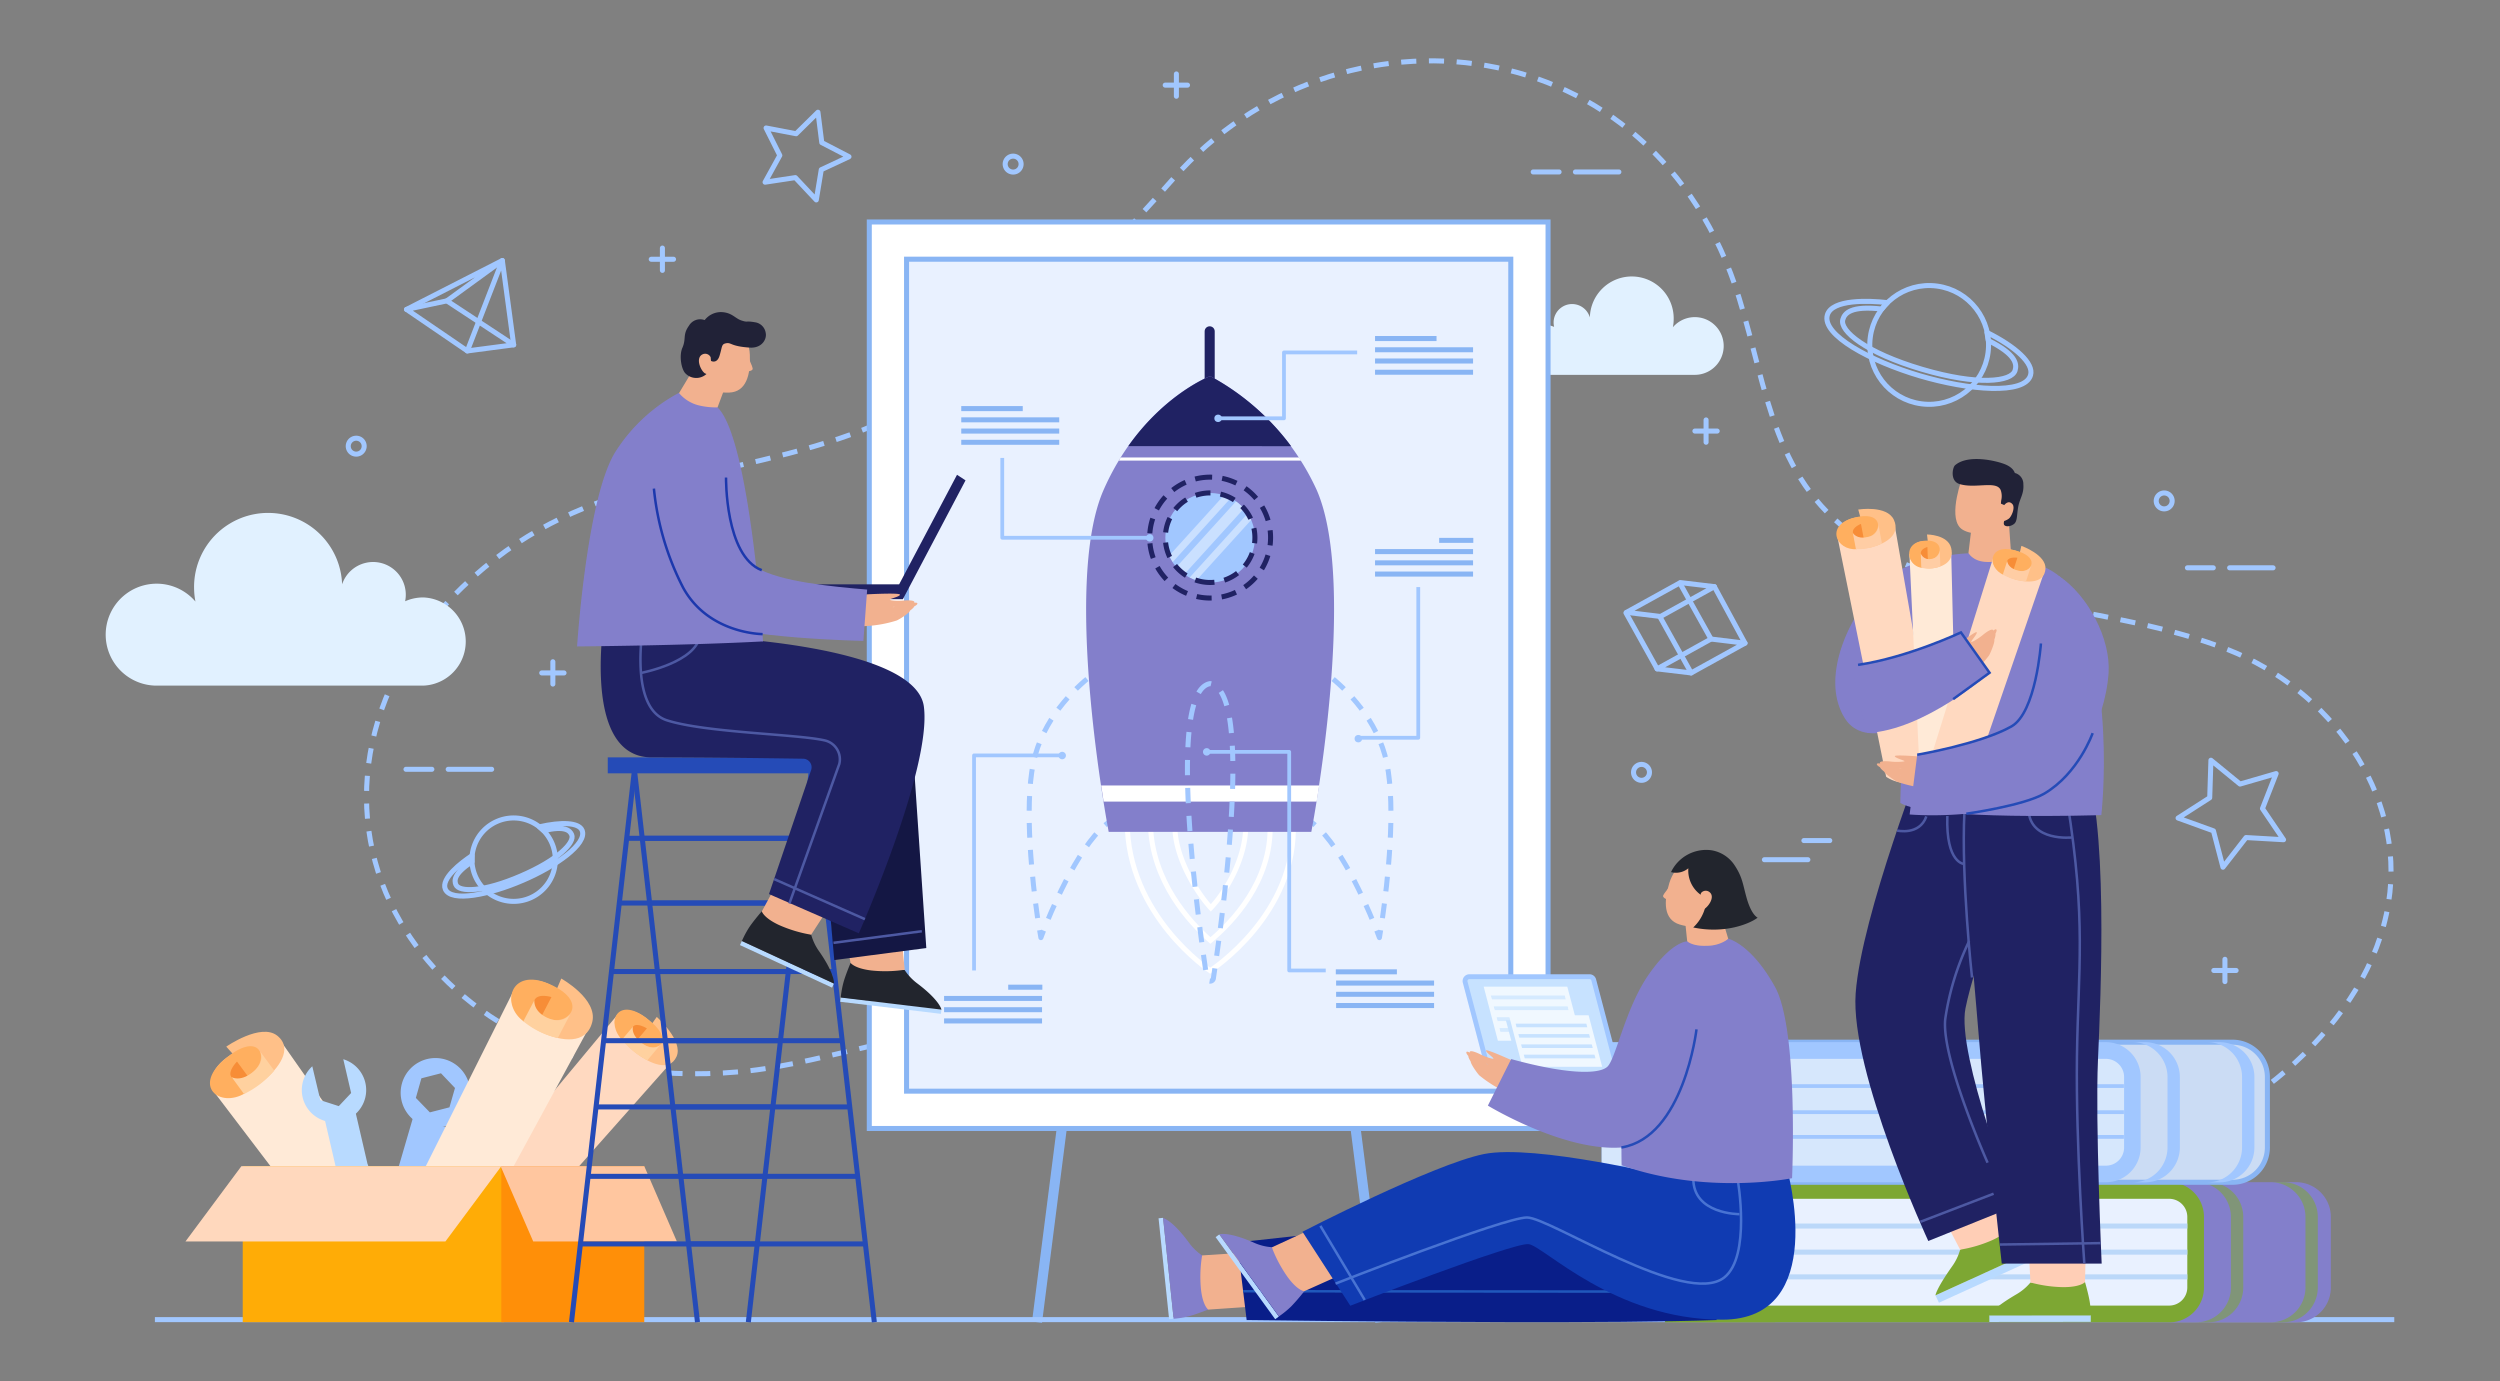 <svg xmlns="http://www.w3.org/2000/svg" xmlns:xlink="http://www.w3.org/1999/xlink" viewBox="0 0 496.33 274.21"><rect x="0" y="0" width="496.33" height="274.21" fill="#808080" stroke="none"/><defs><style>.cls-1,.cls-10,.cls-11,.cls-12,.cls-13,.cls-14,.cls-20,.cls-22,.cls-23,.cls-24,.cls-25,.cls-26,.cls-30,.cls-36,.cls-4,.cls-45,.cls-5,.cls-54,.cls-56,.cls-65,.cls-68,.cls-9{fill:none;}.cls-2{isolation:isolate;}.cls-3{fill:#e1f1ff;}.cls-10,.cls-11,.cls-12,.cls-22,.cls-24,.cls-25,.cls-26,.cls-4,.cls-5,.cls-9{stroke:#a1c7ff;}.cls-10,.cls-11,.cls-12,.cls-13,.cls-22,.cls-23,.cls-24,.cls-26,.cls-4,.cls-5,.cls-9{stroke-linejoin:round;}.cls-5{stroke-dasharray:3.01 2.5;}.cls-16,.cls-6,.cls-7{fill:#fff;}.cls-23,.cls-31,.cls-6,.cls-7,.cls-8{stroke:#89b5f4;}.cls-14,.cls-20,.cls-25,.cls-30,.cls-31,.cls-36,.cls-45,.cls-54,.cls-56,.cls-6,.cls-65,.cls-68,.cls-7,.cls-8{stroke-miterlimit:10;}.cls-13,.cls-6{stroke-width:2px;}.cls-29,.cls-8{fill:#e9f1ff;}.cls-9{stroke-dasharray:2.99 2.49;}.cls-10{stroke-dasharray:2.92 2.43;}.cls-11{stroke-dasharray:2.99 2.49;}.cls-12{stroke-dasharray:2.92 2.43;}.cls-13,.cls-20{stroke:#202263;}.cls-13,.cls-25,.cls-26{stroke-linecap:round;}.cls-14{stroke:#fff;}.cls-15{fill:#837fcb;}.cls-17{fill:#a1c7ff;}.cls-18{clip-path:url(#clip-path);}.cls-19{opacity:0.44;}.cls-20{stroke-dasharray:3 2;}.cls-21{fill:#202263;}.cls-22{stroke-dasharray:3.03 2.52;}.cls-24{stroke-width:0.75px;}.cls-27,.cls-28{fill:#7da733;}.cls-27{opacity:0.55;}.cls-27,.cls-47{mix-blend-mode:multiply;}.cls-30{stroke:#bbd8f9;}.cls-31{fill:#cbdcf4;}.cls-32{fill:#d6e7fc;}.cls-33{fill:#fe881c;}.cls-34{fill:#b8daff;}.cls-35{fill:#ffceb6;}.cls-36{stroke:#4d59a3;}.cls-36,.cls-45,.cls-54,.cls-56,.cls-68{stroke-width:0.5px;}.cls-37,.cls-57{fill:#f2b18f;}.cls-38{fill:#212237;}.cls-39{fill:#ffd9c0;}.cls-40{fill:#ffc088;}.cls-41{fill:#ffaf5f;}.cls-42{fill:#f78d37;}.cls-43{fill:#ffcda4;}.cls-44{fill:#ffead7;}.cls-45,.cls-65{stroke:#254bb7;}.cls-46,.cls-47{fill:#c7e2ff;}.cls-48{fill:#f0f8ff;}.cls-49{clip-path:url(#clip-path-2);}.cls-50{opacity:0.35;}.cls-51{fill:#a4d0ff;}.cls-52{clip-path:url(#clip-path-3);}.cls-53{fill:#091e89;}.cls-54{stroke:#2058bc;}.cls-55{fill:#103bb2;}.cls-56{stroke:#4873d3;}.cls-57{fill-rule:evenodd;}.cls-58{fill:#22252d;}.cls-59{fill:#ffd19f;}.cls-60{fill:#6486f2;}.cls-61{fill:#ffac06;}.cls-62{fill:#ff8f08;}.cls-63{fill:#ffd8bd;}.cls-64{fill:#ffc69f;}.cls-66{fill:#254bb7;}.cls-67{fill:#141744;}.cls-68{stroke:#1c38ad;}</style><clipPath id="clip-path"><circle class="cls-1" cx="240.25" cy="106.76" r="8.89" transform="translate(-22.55 99.48) rotate(-22.37)"/></clipPath><clipPath id="clip-path-2"><polygon class="cls-1" points="312.89 206.01 298.16 206.01 295.65 196.49 310.38 196.49 312.89 206.01"/></clipPath><clipPath id="clip-path-3"><polygon class="cls-1" points="317.04 211.21 303 211.21 300.61 202.14 314.65 202.14 317.04 211.21"/></clipPath></defs><title>hero-people-3-purple</title><g class="cls-2"><g id="Layer_1" data-name="Layer 1"><path class="cls-3" d="M306.54,64.47a5,5,0,0,1,2,.43,4.14,4.14,0,0,1-.1-.87,3.67,3.67,0,0,1,7.2-1,8.32,8.32,0,0,1,16.64.36,8.22,8.22,0,0,1-.16,1.58,5.73,5.73,0,1,1,4.36,9.45H306.54a5,5,0,1,1,0-9.91Z"/><path class="cls-4" d="M210.14,204.15c-.49-.1-1-.2-1.48-.28"/><path class="cls-5" d="M206.19,203.52c-18.21-1.94-41.44,7.68-59.28,9.26C110.67,216,89.07,199.4,79.54,183.11c-11.93-20.41-8.27-46.84,12.27-66.56,23-22,46.75-20.16,75-29.55C192.2,78.55,213.52,57.45,233,35.4c32.65-37,95.47-30.62,112.27,23.76C351,77.71,352.09,96.09,370,107.54c21.53,13.8,49.09,12.31,72.42,21.48,19.84,7.81,35.29,28.25,31.78,50.21-3.9,24.35-28.57,43.53-50.94,50.15-23.21,6.88-45.11,4.18-68.46,5.19"/><path class="cls-4" d="M353.49,234.62l-1.49.08"/><line class="cls-6" x1="205.88" y1="262.49" x2="211.22" y2="220.7"/><line class="cls-6" x1="274.04" y1="262.49" x2="268.7" y2="220.7"/><rect class="cls-7" x="172.58" y="44.07" width="134.76" height="179.97"/><rect class="cls-8" x="157.37" y="74.07" width="165.17" height="119.96" transform="translate(374.01 -105.91) rotate(90)"/><path class="cls-4" d="M217.73,133.31c.76-.56,1.23-.84,1.23-.84s.2.51.52,1.4"/><path class="cls-9" d="M220.29,136.22c2.51,7.52,7.21,23.89,1.43,26.15s-11.8,15.56-14.08,21.22"/><path class="cls-4" d="M207.18,184.75c-.35.89-.53,1.4-.53,1.4s-.1-.54-.25-1.48"/><path class="cls-10" d="M206,182.27c-1-7-2.7-21.77-.86-30.75,1.79-8.71,8.16-14.76,11.58-17.47"/><path class="cls-4" d="M262.78,133.31c-.77-.56-1.24-.84-1.24-.84s-.19.51-.51,1.4"/><path class="cls-11" d="M260.22,136.22c-2.51,7.52-7.22,23.89-1.43,26.15s11.79,15.56,14.08,21.22"/><path class="cls-4" d="M273.33,184.75l.53,1.4s.1-.54.24-1.48"/><path class="cls-12" d="M274.46,182.27c1-7,2.71-21.77.87-30.75-1.79-8.71-8.17-14.76-11.58-17.47"/><line class="cls-13" x1="240.16" y1="80.94" x2="240.16" y2="65.78"/><path class="cls-14" d="M256.73,163c1,18.5-16.47,29.72-16.47,29.72s-16.5-10.9-16.48-29.72C223.79,154.43,256.27,154.44,256.73,163Z"/><path class="cls-14" d="M240.31,186.72c-4-3.51-11.65-11.67-11.91-23.13,1.21-.9,5.31-2.26,11.68-2.26,6.68,0,10.92,1.47,12.07,2.41C252.5,175,244.51,183.22,240.31,186.72Z"/><path class="cls-14" d="M240.38,180.24c-2.9-3.17-7.32-10.35-7.13-16.67a31.24,31.24,0,0,1,6.75-.67,30.68,30.68,0,0,1,7.31.79C247.46,170.14,243.41,177.07,240.38,180.24Z"/><path class="cls-15" d="M261.39,97.24a48.65,48.65,0,0,0-21.13-22.57c-2.52,1-14.22,6.83-21.15,22.57-8.37,19,1,67.91,1,67.91h40.23S269.76,116.26,261.39,97.24Z"/><path class="cls-16" d="M219.1,159.14h42.3c.16-1,.32-2,.5-3.2H218.61C218.78,157.1,219,158.17,219.1,159.14Z"/><circle class="cls-17" cx="240.25" cy="106.76" r="8.89" transform="translate(-22.55 99.48) rotate(-22.37)"/><g class="cls-18"><g class="cls-19"><rect class="cls-16" x="239.2" y="95.68" width="2.12" height="22.16" transform="translate(133.99 -133.71) rotate(42.2)"/><rect class="cls-16" x="241.67" y="97.78" width="1.37" height="22.16" transform="translate(135.95 -134.58) rotate(42.2)"/><rect class="cls-16" x="237.28" y="93.81" width="1.37" height="22.16" transform="translate(132.14 -132.66) rotate(42.2)"/></g></g><path class="cls-20" d="M240.25,94.73a12,12,0,1,0,12,12A12,12,0,0,0,240.25,94.73Zm0,20.91a8.89,8.89,0,1,1,8.89-8.88A8.89,8.89,0,0,1,240.25,115.64Z"/><path class="cls-21" d="M256.33,88.58a48.83,48.83,0,0,0-16.07-13.91c-2,.83-9.69,4.61-16.26,13.9Z"/><path class="cls-16" d="M222.12,91.45H258.3c-.13-.21-.26-.42-.4-.63H222.5C222.37,91,222.24,91.24,222.12,91.45Z"/><path class="cls-22" d="M240.25,135.72c-8.51,1.41-2.73,44.57-.66,58.41a.66.66,0,0,0,1.32,0C243,180.29,248.77,137.13,240.25,135.72Z"/><line class="cls-23" x1="272.99" y1="67.21" x2="285.2" y2="67.21"/><line class="cls-23" x1="272.99" y1="69.44" x2="292.45" y2="69.44"/><line class="cls-23" x1="272.99" y1="71.67" x2="292.45" y2="71.67"/><line class="cls-23" x1="272.99" y1="73.9" x2="292.45" y2="73.9"/><line class="cls-23" x1="190.84" y1="81.12" x2="203.05" y2="81.12"/><line class="cls-23" x1="190.84" y1="83.35" x2="210.29" y2="83.35"/><line class="cls-23" x1="190.84" y1="85.58" x2="210.29" y2="85.58"/><line class="cls-23" x1="190.84" y1="87.81" x2="210.29" y2="87.81"/><line class="cls-23" x1="285.72" y1="107.28" x2="292.5" y2="107.28"/><line class="cls-23" x1="272.99" y1="109.51" x2="292.45" y2="109.51"/><line class="cls-23" x1="272.99" y1="111.74" x2="292.45" y2="111.74"/><line class="cls-23" x1="272.99" y1="113.97" x2="292.45" y2="113.97"/><line class="cls-23" x1="200.16" y1="195.99" x2="206.94" y2="195.99"/><line class="cls-23" x1="187.43" y1="198.22" x2="206.88" y2="198.22"/><line class="cls-23" x1="187.43" y1="200.46" x2="206.88" y2="200.46"/><line class="cls-23" x1="187.43" y1="202.69" x2="206.88" y2="202.69"/><line class="cls-23" x1="277.33" y1="192.94" x2="265.2" y2="192.94"/><line class="cls-23" x1="284.71" y1="195.17" x2="265.26" y2="195.17"/><line class="cls-23" x1="284.71" y1="197.4" x2="265.26" y2="197.4"/><line class="cls-23" x1="284.71" y1="199.63" x2="265.26" y2="199.63"/><polyline class="cls-24" points="241.83 83.05 254.91 83.05 254.91 69.97 269.44 69.97"/><circle class="cls-17" cx="241.83" cy="83.05" r="0.74"/><polyline class="cls-24" points="228.24 106.76 198.98 106.76 198.98 90.92"/><path class="cls-17" d="M229,106.78a.74.74,0,1,0-.74.74A.74.74,0,0,0,229,106.78Z"/><polyline class="cls-24" points="210.88 149.97 193.38 149.97 193.38 192.67"/><path class="cls-17" d="M211.62,150a.74.74,0,0,0-1.48,0,.74.74,0,1,0,1.48,0Z"/><polyline class="cls-24" points="239.57 149.27 255.95 149.27 255.95 192.67 263.2 192.67"/><path class="cls-17" d="M240.32,149.27a.75.75,0,0,0-.75-.74.74.74,0,0,0-.74.74.75.75,0,0,0,.74.75A.76.76,0,0,0,240.32,149.27Z"/><polyline class="cls-24" points="269.67 146.47 281.57 146.47 281.57 116.55"/><circle class="cls-17" cx="269.67" cy="146.65" r="0.74"/><line class="cls-25" x1="312.77" y1="34.14" x2="321.4" y2="34.14"/><line class="cls-25" x1="350.29" y1="170.68" x2="358.92" y2="170.68"/><line class="cls-25" x1="304.39" y1="34.14" x2="309.53" y2="34.14"/><line class="cls-25" x1="442.65" y1="112.73" x2="451.28" y2="112.73"/><line class="cls-25" x1="434.27" y1="112.73" x2="439.41" y2="112.73"/><line class="cls-25" x1="358.13" y1="166.88" x2="363.27" y2="166.88"/><line class="cls-25" x1="88.98" y1="152.73" x2="97.61" y2="152.73"/><line class="cls-25" x1="80.6" y1="152.73" x2="85.74" y2="152.73"/><path class="cls-25" d="M72.3,88.58A1.58,1.58,0,1,1,70.72,87,1.57,1.57,0,0,1,72.3,88.58Z"/><path class="cls-25" d="M202.72,32.56A1.58,1.58,0,1,1,201.14,31,1.58,1.58,0,0,1,202.72,32.56Z"/><path class="cls-25" d="M431.24,99.44a1.58,1.58,0,1,1-1.58-1.57A1.57,1.57,0,0,1,431.24,99.44Z"/><path class="cls-25" d="M327.47,153.33a1.58,1.58,0,1,1-1.58-1.57A1.57,1.57,0,0,1,327.47,153.33Z"/><line class="cls-25" x1="109.76" y1="131.38" x2="109.76" y2="135.81"/><line class="cls-25" x1="111.98" y1="133.6" x2="107.55" y2="133.6"/><line class="cls-25" x1="233.55" y1="14.68" x2="233.55" y2="19.11"/><line class="cls-25" x1="235.76" y1="16.9" x2="231.33" y2="16.9"/><line class="cls-25" x1="131.51" y1="49.25" x2="131.51" y2="53.68"/><line class="cls-25" x1="133.72" y1="51.47" x2="129.29" y2="51.47"/><line class="cls-25" x1="338.71" y1="83.37" x2="338.71" y2="87.8"/><line class="cls-25" x1="340.92" y1="85.58" x2="336.49" y2="85.58"/><line class="cls-25" x1="441.72" y1="190.45" x2="441.72" y2="194.88"/><line class="cls-25" x1="443.94" y1="192.67" x2="439.51" y2="192.67"/><path class="cls-26" d="M109.58,167.4a8.28,8.28,0,1,1-10.89-4.33A8.28,8.28,0,0,1,109.58,167.4Z"/><path class="cls-26" d="M103.75,174.79c-6.57,2.84-14.18,4.41-15.34,1.74-.9-2.1,3.11-5.22,5.32-6.67l0,1.2c-3.63,2.38-3.58,3.74-3.22,4.58.66,1.53,5.42,1.49,12.89-1.73s10.76-6.66,10.1-8.19c-.37-.85-1.34-1.82-5.55-.81l-.87-.76c4.37-1,7.81-.88,8.48.68C116.69,167.5,110.32,172,103.75,174.79Z"/><circle class="cls-26" cx="383" cy="68.48" r="11.79" transform="translate(265.57 439.41) rotate(-82.57)"/><path class="cls-26" d="M381.15,74.61c-9.78-2.89-19.53-8.11-18.36-12.09.93-3.12,8.16-2.87,11.9-2.44l-1.13,1.27c-6.14-.69-7.34.84-7.7,2.08-.67,2.27,4.57,6.58,15.68,9.87s17.85,2.52,18.52.24c.38-1.26.19-3.2-5.33-5.94L394.47,66c5.73,2.85,9.34,6.16,8.66,8.48C402,78.43,390.93,77.5,381.15,74.61Z"/><polygon class="cls-26" points="346.44 127.69 335.75 133.6 328.99 132.79 339.69 126.87 346.44 127.69"/><polygon class="cls-26" points="340.37 116.47 329.67 122.39 322.91 121.57 333.61 115.66 340.37 116.47"/><line class="cls-26" x1="340.36" y1="116.47" x2="346.44" y2="127.69"/><line class="cls-26" x1="329.56" y1="122.48" x2="335.75" y2="133.6"/><line class="cls-26" x1="322.8" y1="121.67" x2="328.99" y2="132.79"/><line class="cls-26" x1="333.5" y1="115.76" x2="339.69" y2="126.87"/><polygon class="cls-26" points="438.7 158.38 438.94 150.93 444.72 155.66 451.89 153.58 449.17 160.53 453.36 166.71 445.91 166.28 441.33 172.17 439.44 164.95 432.42 162.41 438.7 158.38"/><polygon class="cls-26" points="158.06 26.55 162.39 22.28 163.15 28.31 168.55 31.11 163.05 33.69 162.06 39.69 157.9 35.26 151.89 36.17 154.82 30.85 152.09 25.41 158.06 26.55"/><polygon class="cls-26" points="101.98 68.46 92.78 69.67 80.71 61.43 88.72 59.73 101.98 68.46"/><polyline class="cls-26" points="92.78 69.67 99.73 51.72 101.98 68.46"/><polyline class="cls-26" points="80.71 61.43 99.73 51.72 88.72 59.73"/><path class="cls-3" d="M84,118.61a8.85,8.85,0,0,0-3.57.76A6.49,6.49,0,0,0,67.92,116a14.7,14.7,0,0,0-29.39.64,15.17,15.17,0,0,0,.27,2.79,10.12,10.12,0,1,0-7.69,16.69H84a8.76,8.76,0,0,0,0-17.51Z"/><rect class="cls-17" x="30.75" y="261.49" width="444.59" height="1"/><path class="cls-15" d="M400.6,193.43h14a6.91,6.91,0,0,1,6.91,6.91V303.76a0,0,0,0,1,0,0H393.69a0,0,0,0,1,0,0V200.34A6.91,6.91,0,0,1,400.6,193.43Z" transform="translate(656.18 -158.99) rotate(90)"/><path class="cls-27" d="M453.25,234.7H450.8a6.92,6.92,0,0,1,6.91,6.91v14a6.92,6.92,0,0,1-6.91,6.91h2.45a6.92,6.92,0,0,0,6.91-6.91v-14A6.92,6.92,0,0,0,453.25,234.7Z"/><path class="cls-27" d="M438.45,234.7H436a6.92,6.92,0,0,1,6.91,6.91v14a6.92,6.92,0,0,1-6.91,6.91h2.45a6.92,6.92,0,0,0,6.91-6.91v-14A6.92,6.92,0,0,0,438.45,234.7Z"/><path class="cls-28" d="M377.08,195.09h14A6.91,6.91,0,0,1,398,202V302.1a0,0,0,0,1,0,0H370.16a0,0,0,0,1,0,0V202A6.91,6.91,0,0,1,377.08,195.09Z" transform="translate(632.65 -135.47) rotate(90)"/><path class="cls-29" d="M330.55,238h100.1a3.6,3.6,0,0,1,3.6,3.6v14a3.6,3.6,0,0,1-3.6,3.6H330.55a0,0,0,0,1,0,0V238A0,0,0,0,1,330.55,238Z"/><line class="cls-30" x1="434.25" y1="243.41" x2="337.72" y2="243.41"/><line class="cls-30" x1="434.25" y1="248.59" x2="397.11" y2="248.59"/><line class="cls-30" x1="434.25" y1="253.5" x2="342.37" y2="253.5"/><line class="cls-30" x1="392.1" y1="248.59" x2="354.95" y2="248.59"/><path class="cls-31" d="M388,165.64h14a6.91,6.91,0,0,1,6.91,6.91V276a0,0,0,0,1,0,0H381.1a0,0,0,0,1,0,0V172.55A6.91,6.91,0,0,1,388,165.64Z" transform="translate(615.79 -174.19) rotate(90)"/><path class="cls-17" d="M440.66,206.9h-2.45a6.93,6.93,0,0,1,6.91,6.92v14a6.93,6.93,0,0,1-6.91,6.92h2.45a6.93,6.93,0,0,0,6.91-6.92v-14A6.93,6.93,0,0,0,440.66,206.9Z"/><path class="cls-17" d="M425.85,206.9H423.4a6.94,6.94,0,0,1,6.92,6.92v14a6.94,6.94,0,0,1-6.92,6.92h2.45a6.93,6.93,0,0,0,6.92-6.92v-14A6.93,6.93,0,0,0,425.85,206.9Z"/><path class="cls-17" d="M364.48,167.29h14a6.91,6.91,0,0,1,6.91,6.91v100.1a0,0,0,0,1,0,0H357.57a0,0,0,0,1,0,0V174.21A6.91,6.91,0,0,1,364.48,167.29Z" transform="translate(592.27 -150.67) rotate(90)"/><path class="cls-32" d="M318,210.22h100.1a3.6,3.6,0,0,1,3.6,3.6v14a3.6,3.6,0,0,1-3.6,3.6H318a0,0,0,0,1,0,0V210.22A0,0,0,0,1,318,210.22Z"/><line class="cls-24" x1="421.66" y1="215.62" x2="325.12" y2="215.62"/><line class="cls-24" x1="421.66" y1="220.8" x2="384.51" y2="220.8"/><line class="cls-24" x1="421.66" y1="225.71" x2="329.77" y2="225.71"/><line class="cls-24" x1="379.5" y1="220.8" x2="342.36" y2="220.8"/><path class="cls-33" d="M404.27,251.79a.08.08,0,0,0,0-.15.08.08,0,0,0,0,.15Z"/><polygon class="cls-34" points="384.94 258.63 403.27 250.28 402.58 248.82 384.25 257.17 384.94 258.63"/><path class="cls-28" d="M397.21,243.87l1.75-.35s1.55,1.8,2.44,3.14a10.8,10.8,0,0,1,1.18,2.16l-18.33,8.35s.07-1.17,3.28-5.72a10.47,10.47,0,0,0,1.62-3.35Z"/><path class="cls-35" d="M396.32,237.34l2.64,6.18s-.34,1.28-3.46,2.7a26.17,26.17,0,0,1-6.35,1.88l-4.9-9.42"/><rect class="cls-34" x="394.93" y="261.15" width="20.14" height="1.33" transform="translate(810.29 523.17) rotate(179.94)"/><path class="cls-28" d="M412.2,254.13l1.74.41s.67,2.28.93,3.86a15.26,15.26,0,0,1,.2,2.74l-20.14,0s.52-1.32,5.33-4.14a10.45,10.45,0,0,0,2.85-2.38Z"/><path class="cls-35" d="M414.1,247.82l-.16,6.72s-.84,1-4.26,1a26.25,26.25,0,0,1-6.57-.93l-.56-10.6"/><path class="cls-21" d="M382.41,148.82s-12.86,32.86-14,48.39,14.42,49.17,14.42,49.17l17.38-7s-11.83-30-10-39.2,9.61-29.58,9.61-29.58l2.22-24.4"/><path class="cls-21" d="M413.44,151c5.29,10,3.61,47.33,3.07,59.56s.74,40.3.74,40.3H397.41s-3.4-30.38-4.6-45.65c-1.05-13.28-3.62-36.17-2-51.44"/><path class="cls-36" d="M410.44,159.25c3.8,23.73,2.14,33,1.9,50.56s1.46,41,1.46,41"/><line class="cls-36" x1="397.06" y1="247.08" x2="417.02" y2="246.8"/><path class="cls-36" d="M402.73,160.85c.33,6.33,8.66,5.41,8.66,5.41"/><path class="cls-36" d="M390,161.24c-.66,13.06,1.51,32.82,1.51,32.82"/><path class="cls-36" d="M386.61,162c-.32,9.48,3.38,9.54,3.38,9.54"/><path class="cls-36" d="M382.44,162.08c-1.34,3.86-5.83,2.81-5.83,2.81"/><path class="cls-36" d="M390.93,186.85a53.39,53.39,0,0,0-4.73,15.42c-.88,7.71,8.4,28.56,8.4,28.56"/><line class="cls-36" x1="381.27" y1="242.56" x2="395.79" y2="236.99"/><path class="cls-37" d="M389.66,94.6s-2.93,7.61-.52,10.16c1.25,1.32,5,1.63,6.66.38,1.22-.93,3.11-6.79,2.46-7.84C395.76,93.3,389.66,94.6,389.66,94.6Z"/><path class="cls-37" d="M398.73,102.4l.57,8a5.68,5.68,0,0,1-8.52-.45l.63-5.2Z"/><path class="cls-38" d="M400.7,100.53c.32-1.63,1.15-2.51,1-4.4A2.24,2.24,0,0,0,400,93.9s-.21-1-1.85-1.69-7.37-2.11-10,.15c-.51.43-1.05,3.11.86,3.73,3.14,1,7.39-.77,8.2,1.23a3.59,3.59,0,0,1,.1,2,6.58,6.58,0,0,0-.06.67l1,.43c1.22.51-.74,2.86-.39,3.72.19.46,1.18.47,1.94-.08S400.36,102.31,400.7,100.53Z"/><path class="cls-37" d="M397.65,100.62c.75-1.17,1.47-1.06,1.91-.5.58.75-.28,2.51-.73,2.84-.91.66-1.69.68-1.84-.1"/><path class="cls-15" d="M399.32,110.28a8.45,8.45,0,0,1-4.67,1.29c-2.9,0-3.81-1.72-3.81-1.72s-11.47.3-17.21,5.81c-6.27,6-12.38,18.59-7.49,26.75s18.59-2,18.59-2"/><path class="cls-15" d="M387,112.12c-8.87-2.48-9.73,47.29-9.73,47.29,5.74,3.56,39.91,2.41,39.91,2.41s3.35-28.94-7.22-46.16c-2.06-3.36-10.63-5.38-10.63-5.38S393.2,113.85,387,112.12Z"/><path class="cls-39" d="M364.75,106.4l11.4-2.18,8.38,48s-.85,2.29-4.41,3a7.14,7.14,0,0,1-5.66-1Z"/><path class="cls-40" d="M368.92,101.16s5.74-.93,7.09,2.07-1.76,4.72-4.38,5.39-7.61.45-6.7-3.18c.79-3.2,6.08-3.22,7.28-2.34s1.34,3-2.09,3.49-2.18-2.43-.41-2.55"/><path class="cls-41" d="M368,106.06s1.14,1.45,3.41.36,2.37-5.14-3.37-3.63-3.48,6.54.56,6.24Z"/><path class="cls-42" d="M370,106.84l-.54-2.83s-1.73.65-1.6,1.69C368,107,370,106.84,370,106.84Z"/><path class="cls-43" d="M367.85,105.8l.61,3.24a11.35,11.35,0,0,0,5.17-1.13l-.7-3.69a2.37,2.37,0,0,1-2.08,2.37C368.61,107.17,367.85,105.8,367.85,105.8Z"/><path class="cls-44" d="M379.08,110l8.3-.32,1,41.74a3.85,3.85,0,0,1-3.44,1.92,4.79,4.79,0,0,1-3.9-1.64Z"/><path class="cls-40" d="M382.57,106.11s4.17,0,4.81,2.71-1.73,3.75-3.65,4-5.45-.64-4.43-3.59c.9-2.6,4.64-1.91,5.4-1s.65,2.72-1.83,2.67-1.3-2.35,0-2.21"/><path class="cls-41" d="M381.45,110.14a1.8,1.8,0,0,0,2.38.76c1.72-.62,2.2-4-2-3.52s-3.14,5.07-.24,5.35Z"/><path class="cls-42" d="M382.74,111.06l-.09-2.47s-1.3.33-1.31,1.22C381.33,110.92,382.74,111.06,382.74,111.06Z"/><path class="cls-43" d="M381.34,109.9l.1,2.82a6.86,6.86,0,0,0,3.78-.26l-.12-3.22a1.87,1.87,0,0,1-1.71,1.73A1.78,1.78,0,0,1,381.34,109.9Z"/><path class="cls-39" d="M395.78,110.5l10,3.26L392.2,153.24s-1.65,1.35-4.77.33a6.62,6.62,0,0,1-4.07-3.21Z"/><path class="cls-40" d="M401.31,108.37s5,1.77,4.78,4.59-3.4,2.77-5.77,2.15-6.26-2.92-4-5.25c2-2,6.21.2,6.79,1.38s-.19,2.82-3.13,1.71-.72-2.75.74-2.08"/><path class="cls-41" d="M398.54,111.66s.3,1.57,2.57,1.73,4.06-2.82-1.16-4.16-5.53,3.4-2.18,4.91Z"/><path class="cls-42" d="M399.76,113.07l.76-2.34s-1.66-.26-2,.58C398.13,112.34,399.76,113.07,399.76,113.07Z"/><path class="cls-43" d="M398.5,111.39l-.88,2.68a10.84,10.84,0,0,0,4.6,1.37l1-3.06s-.62,1.41-2.65.88S398.5,111.39,398.5,111.39Z"/><path class="cls-37" d="M386.72,129.52c1.09-.86,5.49-4.3,5.71-4s-1.25,1.83-1.06,1.92,1.6-.8,2.29-1.38,1.7-1.26,2-1c.5.46-2.93,3.27-2.93,3.27s3.12-3.72,3.58-3.38c.65.49-2.8,4.3-2.79,4.55,0,0,2.08-4.13,2.57-3.77s-1.28,4.1-2.16,5c.59-.84,1.59-4.08,1.95-3.82s-.77,2.89-1,3.23a24.12,24.12,0,0,1-4.56,4.56"/><path class="cls-15" d="M367.43,132.15c7.55-.16,21.88-6.56,21.88-6.56l5.68,8s-12.9,11.41-24.25,11.93Z"/><path class="cls-45" d="M387.76,138.8l7.23-5.24-5.68-8s-10.62,5-20.43,6.44"/><path class="cls-37" d="M383.84,150.42c-1.38-.14-7.65-.67-7.66-.3s2,.87,1.92,1-1.77.19-2.67.08-2.11-.14-2.2.2c-.17.65,4.24,1.17,4.24,1.17-.05.2-4.64-1.44-4.84-.91-.29.77,4.68,2.11,4.8,2.33,0,0-4-2.36-4.19-1.79s3.29,2.76,4.49,3c-1-.39-3.55-2.58-3.7-2.17s2.2,2,2.61,2.17a25,25,0,0,0,6.63,1.35"/><path class="cls-15" d="M405.19,157.87c6.48-3.8,12.73-14,13.43-24.27.45-6.74-4.06-15.39-9.84-19.24"/><path class="cls-15" d="M398.37,144.72a83.94,83.94,0,0,1-17.74,5.12l-1.51,11.86c4.85.38,17.79.45,26.75-4.17"/><path class="cls-45" d="M390.37,161.55s11.41-1.6,15.5-4c6.79-4,9.59-12,9.59-12"/><path class="cls-45" d="M380.63,149.84s12.48-2.12,18.69-5.61c4.91-2.77,5.87-16.48,5.87-16.48"/><path class="cls-17" d="M296.66,214.88a1.35,1.35,0,0,1-1.3-1l-4.94-18.77a1.35,1.35,0,0,1,1.3-1.69h23.85a1.35,1.35,0,0,1,1.3,1l4.94,18.76a1.34,1.34,0,0,1-1.3,1.69Z"/><path class="cls-46" d="M320.51,213.92H296.66a.37.37,0,0,1-.36-.29l-4.95-18.76a.38.38,0,0,1,.37-.48h23.85a.38.38,0,0,1,.37.28l4.94,18.77A.39.39,0,0,1,320.51,213.92Z"/><polygon class="cls-47" points="313.36 207.66 296.76 207.66 293.93 196.93 310.54 196.93 313.36 207.66"/><polygon class="cls-48" points="313.99 206.62 297.38 206.62 294.56 195.89 311.16 195.89 313.99 206.62"/><g class="cls-49"><g class="cls-50"><rect class="cls-51" x="294.04" y="197.64" width="21.52" height="0.76"/><rect class="cls-51" x="294.04" y="199.79" width="21.52" height="0.76"/><rect class="cls-51" x="294.04" y="201.95" width="21.52" height="0.76"/><rect class="cls-51" x="294.04" y="204.1" width="21.52" height="0.76"/></g></g><polygon class="cls-47" points="317.49 212.78 301.67 212.78 298.97 202.56 314.8 202.56 317.49 212.78"/><polygon class="cls-48" points="318.08 211.79 302.26 211.79 299.57 201.56 315.39 201.56 318.08 211.79"/><g class="cls-52"><rect class="cls-46" x="299.07" y="203.23" width="20.51" height="0.72"/><rect class="cls-46" x="299.07" y="205.29" width="20.51" height="0.72"/><rect class="cls-46" x="299.07" y="207.34" width="20.51" height="0.72"/><rect class="cls-46" x="299.07" y="209.39" width="20.51" height="0.72"/></g><rect class="cls-34" x="221.44" y="251.4" width="20.14" height="0.9" transform="translate(5.1 508.29) rotate(-95.97)"/><path class="cls-15" d="M240.11,258.2l-.23,1.78s-2.2.89-3.75,1.31a18.58,18.58,0,0,1-3.13.53l-2.09-20s1.79.34,5.09,4.83a10.55,10.55,0,0,0,2.66,2.6Z"/><path class="cls-37" d="M254.48,259l-14.6,1s-1.11-.74-1.46-4.14a26,26,0,0,1,.24-6.62l14.58-.95"/><path class="cls-53" d="M340.81,262.07c-9.93.36-25.9.45-41.84.41-25.77-.05-51.47-.41-51.47-.41l-1.88-15.42s24.27-2.48,47.6-5.72c22.94-3.18,45.2,1.51,45.2,1.51"/><line class="cls-54" x1="246.8" y1="256.35" x2="325.58" y2="256.42"/><rect class="cls-34" x="237.56" y="253.05" width="20.14" height="0.9" transform="translate(187.96 602.81) rotate(-125.98)"/><path class="cls-15" d="M258.25,254.7l.69,1.65a38.89,38.89,0,0,1-2.58,3,18.68,18.68,0,0,1-2.45,2l-11.83-16.3s1.72-.6,6.82,1.64a10.31,10.31,0,0,0,3.6.92Z"/><path class="cls-37" d="M268.06,252.26l-9.12,4.09s-1.32-.08-3.33-2.85a26.37,26.37,0,0,1-3.11-5.86l14.55-6.71"/><path class="cls-55" d="M354.77,232s8.54,30-12.85,30S306.5,247.37,303.48,247s-35.4,12.23-35.4,12.23l-9.5-14.69s25.9-13.36,36-15.42,37.33,4.59,37.33,4.59"/><path class="cls-56" d="M345,234.26s2.65,15.12-2.67,19.35c-7.57,6-34.64-11.9-39.18-11.9s-38,13.13-38,13.13"/><path class="cls-56" d="M336.18,233.91c-.11,7.19,9.16,7.14,9.16,7.14"/><line class="cls-56" x1="262.14" y1="243.37" x2="270.94" y2="258.08"/><path class="cls-57" d="M331.41,175.32c-1.15,3.77-1.13,7.26,2.07,8.23s7.87.67,9.52-4.71c1.16-3.78-.52-7.63-3.72-8.6S332.56,171.54,331.41,175.32Z"/><path class="cls-57" d="M335,187.25a9.49,9.49,0,0,0,4.6.63c2.93-.38,3.51-1.5,3.51-1.5l-2.42-8.1-6.42,1.91Z"/><path class="cls-57" d="M332.12,175.3s-2,2.19-1.95,2.63,1.18.8,1.18.8"/><path class="cls-58" d="M331.75,173.15s0,0,0,0Z"/><path class="cls-58" d="M338.68,178.24a5.93,5.93,0,0,1-3.49-5.86,3.83,3.83,0,0,1-3.44.76,7.75,7.75,0,0,1,8-4.34,6.8,6.8,0,0,1,4.55,2.88c1.65,2.45,1.68,3.81,2.46,6.58.28,1,1,3.22,2.18,3.93-1.52,1.18-6.49,3.27-12.78,1.94a8.32,8.32,0,0,0,2.61-6.83"/><path class="cls-37" d="M337.72,177.28a1.19,1.19,0,0,1,1.72-.13c1.17,1-.46,3.17-1.42,3.49s-1.21-.75-1.21-.75"/><path class="cls-37" d="M302.14,211.43c-1.25-.6-7-3.23-7.11-2.88s1.63,1.51,1.46,1.63-1.73-.42-2.54-.83-1.93-.85-2.13-.56c-.39.56,3.59,2.54,3.59,2.54-.12.17-3.88-2.93-4.25-2.5-.53.62,3.69,3.57,3.73,3.82,0,0-2.95-3.57-3.34-3.11s2.16,3.71,3.21,4.36c-.76-.69-2.47-3.63-2.75-3.29s1.39,2.64,1.72,2.92a24.87,24.87,0,0,0,5.78,3.52"/><path class="cls-15" d="M336,209.48s-3,16.61-12.53,18.15c-11.61,1.88-28.08-8.13-28.08-8.13l4.63-9.24c10.86,3,17.36,3.1,19.08,1.53s3.57-11.67,8.26-18.37S335,186.9,335,186.9s1,1,3.84.87a7.17,7.17,0,0,0,4.33-1.39s4.56,1.06,9.25,9.6,3.36,37.93,3.36,37.93-16.9,3.43-33.84-2.57c0,0-.6-27.66,3.47-33.77"/><path class="cls-45" d="M321.9,227.81c12.39-2,14.91-23.45,14.91-23.45"/><path class="cls-39" d="M122.7,201.32l10.9,9.21L99.48,249s-2.59.65-6-2.23-3.64-5.91-3.64-5.91Z"/><path class="cls-40" d="M130.39,201.89s5.35,4.75,3.92,7.89-5.33,1.33-8-.68-6.45-6.78-2.69-8.22c3.29-1.27,7.53,3.62,7.75,5.29s-1.43,3.13-4.57.26.28-3.56,1.79-2"/><path class="cls-41" d="M125.61,204.16s-.3,2,2.41,3.39,6.17-1,.34-5.42-8.22.89-4.75,4.45Z"/><path class="cls-42" d="M126.5,206.45l1.93-2.28s-1.93-1.2-2.69-.42C124.81,204.71,126.5,206.45,126.5,206.45Z"/><path class="cls-59" d="M125.67,203.82l-2.21,2.6a16.36,16.36,0,0,0,5.06,4.09l2.51-3s-1.35,1.28-3.62-.44S125.67,203.82,125.67,203.82Z"/><path class="cls-44" d="M42.3,216.53l13.43-9.86,28.61,40.81s.08,3.2-4.11,6.28-7.77,2.44-7.77,2.44Z"/><path class="cls-40" d="M44.92,207.79s6.86-4.78,10.13-2.17.17,6.59-2.83,9-9.48,5.43-10.19.64c-.63-4.21,6.1-7.64,8.09-7.39s3.27,2.6-.86,5.37-4-1.4-1.85-2.67"/><path class="cls-41" d="M46.32,214s2.2.94,4.54-1.78.39-7.47-6.17-2-1.07,9.8,3.93,6.84Z"/><path class="cls-42" d="M49.2,213.67l-2.15-2.92s-1.87,1.88-1.16,3C46.76,215.11,49.2,213.67,49.2,213.67Z"/><path class="cls-59" d="M46,213.84l2.45,3.36a18.5,18.5,0,0,0,6-4.65l-2.8-3.8s1.13,2-1.43,4.07S46,213.84,46,213.84Z"/><path class="cls-34" d="M68.15,210.28,69.71,217l-2.45,2.6-3.66-1.18L62,211.69a6.39,6.39,0,1,0,6.12-1.41Z"/><rect class="cls-34" x="67.41" y="221.15" width="6.28" height="26.78" transform="translate(-51.18 22.01) rotate(-13.06)"/><path class="cls-60" d="M73.14,245.68a6.38,6.38,0,1,0,7.65,4.77A6.37,6.37,0,0,0,73.14,245.68Zm5,7.29-2.71,2.53-3.54-1.08L71,250.81l2.7-2.52,3.54,1.07Z"/><path class="cls-60" d="M70.69,259.67l2.06-7.21,3.68-1.17,2.85,3-2.07,7.22a6.9,6.9,0,1,0-6.52-1.87Z"/><rect class="cls-17" x="66.67" y="232.08" width="28.95" height="6.79" transform="matrix(0.28, -0.96, 0.96, 0.28, -167.57, 248.68)"/><path class="cls-17" d="M84.55,223.59a6.9,6.9,0,1,0-4.74-8.53A6.9,6.9,0,0,0,84.55,223.59Zm-.89-9.51,3.89-1L90.33,216l-1.1,3.84-3.89,1-2.78-2.87Z"/><path class="cls-44" d="M102.07,196.48l14.79,7.68-27.19,50s-3,1.82-7.62-.58a10.18,10.18,0,0,1-5.45-6.21Z"/><path class="cls-40" d="M111.43,194.27s7.3,4.07,6.15,8.65-6.18,3.76-9.73,2.18-9-6.26-4.73-9.55c3.74-2.89,9.72,1.78,10.29,3.84s-1.16,4.59-5.45,2.09-.31-4.69,1.79-3.25"/><path class="cls-41" d="M106.08,199s0,2.65,3.52,3.44,7.25-3.69-.57-7.1-9.74,4.29-4.91,7.55Z"/><path class="cls-42" d="M107.57,201.62l1.91-3.67s-2.54-.8-3.31.49C105.22,200,107.57,201.62,107.57,201.62Z"/><path class="cls-59" d="M106.1,198.56l-2.2,4.2a16.16,16.16,0,0,0,6.84,3.32l2.49-4.78s-1.41,2.16-4.45.82S106.1,198.56,106.1,198.56Z"/><rect class="cls-61" x="48.19" y="231.53" width="51.86" height="30.96"/><rect class="cls-62" x="99.53" y="231.53" width="28.38" height="30.96"/><polygon class="cls-63" points="88.43 246.47 36.82 246.47 47.92 231.53 99.53 231.53 88.43 246.47"/><polygon class="cls-64" points="105.86 246.47 134.38 246.47 127.91 231.53 99.39 231.53 105.86 246.47"/><line class="cls-65" x1="148.57" y1="262.49" x2="161.07" y2="152.9"/><line class="cls-65" x1="113.46" y1="262.49" x2="125.96" y2="152.9"/><line class="cls-65" x1="115.39" y1="246.96" x2="150.34" y2="246.96"/><line class="cls-65" x1="116.99" y1="233.54" x2="151.87" y2="233.54"/><line class="cls-65" x1="118.34" y1="219.76" x2="153.15" y2="219.76"/><line class="cls-65" x1="119.83" y1="206.61" x2="154.57" y2="206.61"/><line class="cls-65" x1="121.4" y1="192.88" x2="156.35" y2="192.88"/><line class="cls-65" x1="122.95" y1="179.28" x2="157.7" y2="179.28"/><line class="cls-65" x1="124.66" y1="166.43" x2="159.53" y2="166.43"/><line class="cls-65" x1="138.47" y1="262.49" x2="125.96" y2="152.9"/><line class="cls-65" x1="173.58" y1="262.49" x2="161.07" y2="152.9"/><line class="cls-65" x1="171.65" y1="246.96" x2="136.7" y2="246.96"/><line class="cls-65" x1="170.05" y1="233.54" x2="135.17" y2="233.54"/><line class="cls-65" x1="168.7" y1="219.76" x2="133.89" y2="219.76"/><line class="cls-65" x1="167.2" y1="206.61" x2="132.46" y2="206.61"/><line class="cls-65" x1="165.64" y1="192.88" x2="130.69" y2="192.88"/><line class="cls-65" x1="164.08" y1="179.28" x2="129.34" y2="179.28"/><line class="cls-65" x1="162.37" y1="166.43" x2="127.51" y2="166.43"/><rect class="cls-66" x="120.66" y="150.36" width="45.26" height="3.17"/><polygon class="cls-21" points="191.69 95.37 179.25 118.96 146.38 118.96 146.38 116.01 178.51 116.01 190 94.26 191.69 95.37"/><path class="cls-57" d="M148.87,70.44c.17,4-.72,7.36-4.09,7.5s-7.84-1.32-8.1-7c-.18-4,2.42-7.31,5.79-7.45S148.7,66.47,148.87,70.44Z"/><path class="cls-57" d="M142.35,81.16a11.65,11.65,0,0,1-4.56-.8c-2.77-1.11-3.12-2.09-3.12-2.09L139.05,71l5.79,3.48Z"/><path class="cls-57" d="M148.18,70.24s1.37,2.63,1.24,3.06-1.36.48-1.36.48"/><path class="cls-38" d="M140.27,70.78c.52,1,2,1.69,2.57-.11s.35-2.32,1.26-2.51c1.15-.24.83.6,4.76.85,2.34.16,3.42-1.62,3.16-2.9A2.5,2.5,0,0,0,150,64c-2.09-.37-1.42.07-2.76-.36s-1.87-1.58-4-1.68a4.11,4.11,0,0,0-3.34,1.59,2.57,2.57,0,0,0-3.12,1.12c-1.3,1.8-.5,2.55-1.3,4.37-.7,1.59-.2,4.3.6,5.09a3,3,0,0,0,4.22.08s-2.16-3.62-.58-3.51"/><path class="cls-37" d="M141.09,70.93a1.2,1.2,0,0,0-1.65-.56c-1.4.73-.34,3.2.51,3.75a1,1,0,0,0,1.37-.42"/><rect class="cls-34" x="166.79" y="199.19" width="20.14" height="0.9" transform="translate(25 -19.62) rotate(6.83)"/><path class="cls-58" d="M170.64,191l-1.78.2s-.93,2.18-1.37,3.72a19.29,19.29,0,0,0-.58,3.12l20,2.4s-.31-1.8-4.75-5.16a10.62,10.62,0,0,1-2.56-2.7Z"/><path class="cls-37" d="M166.29,177.36l2.57,13.79s.72,1.11,4.12,1.52a26,26,0,0,0,6.62-.14L178,175"/><polyline class="cls-67" points="180.76 141.81 183.9 188.22 165.63 190.6 161.99 149.56"/><line class="cls-36" x1="165.47" y1="187.18" x2="183.01" y2="184.88"/><rect class="cls-34" x="146.17" y="191" width="20.14" height="0.9" transform="translate(94.71 -47.88) rotate(24.8)"/><path class="cls-58" d="M153,181.27l-1.75-.36s-1.56,1.79-2.46,3.12a18.66,18.66,0,0,0-1.5,2.79l18.28,8.45s.25-1.81-2.93-6.38a10.38,10.38,0,0,1-1.6-3.35Z"/><path class="cls-37" d="M153.93,176l-2.68,4.94s.34,1.28,3.44,2.72a26.52,26.52,0,0,0,6.35,1.91l5.49-8.44"/><path class="cls-21" d="M120.32,120.23s-5.63,30.13,9.06,30.13c11.48,0,24.8.19,30.08.27a1.7,1.7,0,0,1,1.58,2.24l-8.37,24.63,17.83,7.79s14.53-32.71,12.92-45S141,126.46,141,126.46l-4.22-8"/><path class="cls-36" d="M127.73,124s-3,16.53,4.66,19,25.91,2.74,31.36,4a3.85,3.85,0,0,1,2.88,4.67l-9.91,27.7"/><path class="cls-36" d="M139,126.08c-.72,5.47-11.78,7.53-11.78,7.53"/><line class="cls-36" x1="153.69" y1="174.53" x2="171.71" y2="182.48"/><path class="cls-37" d="M171,118.06c1.39-.09,7.67-.41,7.67,0s-2.07.8-2,1,1.77.25,2.67.17,2.11-.07,2.19.28c.15.66-4.28,1-4.28,1,0,.2,4.69-1.28,4.87-.74.26.77-4.75,1.94-4.88,2.15,0,0,4.06-2.21,4.26-1.64s-3.39,2.65-4.6,2.85c1-.35,3.64-2.45,3.78-2s-2.28,1.94-2.69,2.07a24.71,24.71,0,0,1-6.67,1.12"/><path class="cls-15" d="M143.57,91.79c0,13.34,1.92,18,6.59,20.87s15.47,3.84,22,4.39l-.75,10.19s-24.86-.5-31.22-4-7.34-22.56-7.34-22.56"/><path class="cls-15" d="M142.48,80.91c6.41,6.25,9,46.43,9,46.43-15.37.83-36.91,1-36.91,1s1.89-29.43,7.56-38.56A33.7,33.7,0,0,1,134.78,78a7.44,7.44,0,0,0,3.79,2.44,14.47,14.47,0,0,0,3.91.44"/><path class="cls-68" d="M151.23,113.21c-7.3-2.83-7.09-18.4-7.09-18.4"/><path class="cls-68" d="M151.41,125.89s-10.79,0-15.82-9.28A54.76,54.76,0,0,1,129.82,97"/></g></g></svg>